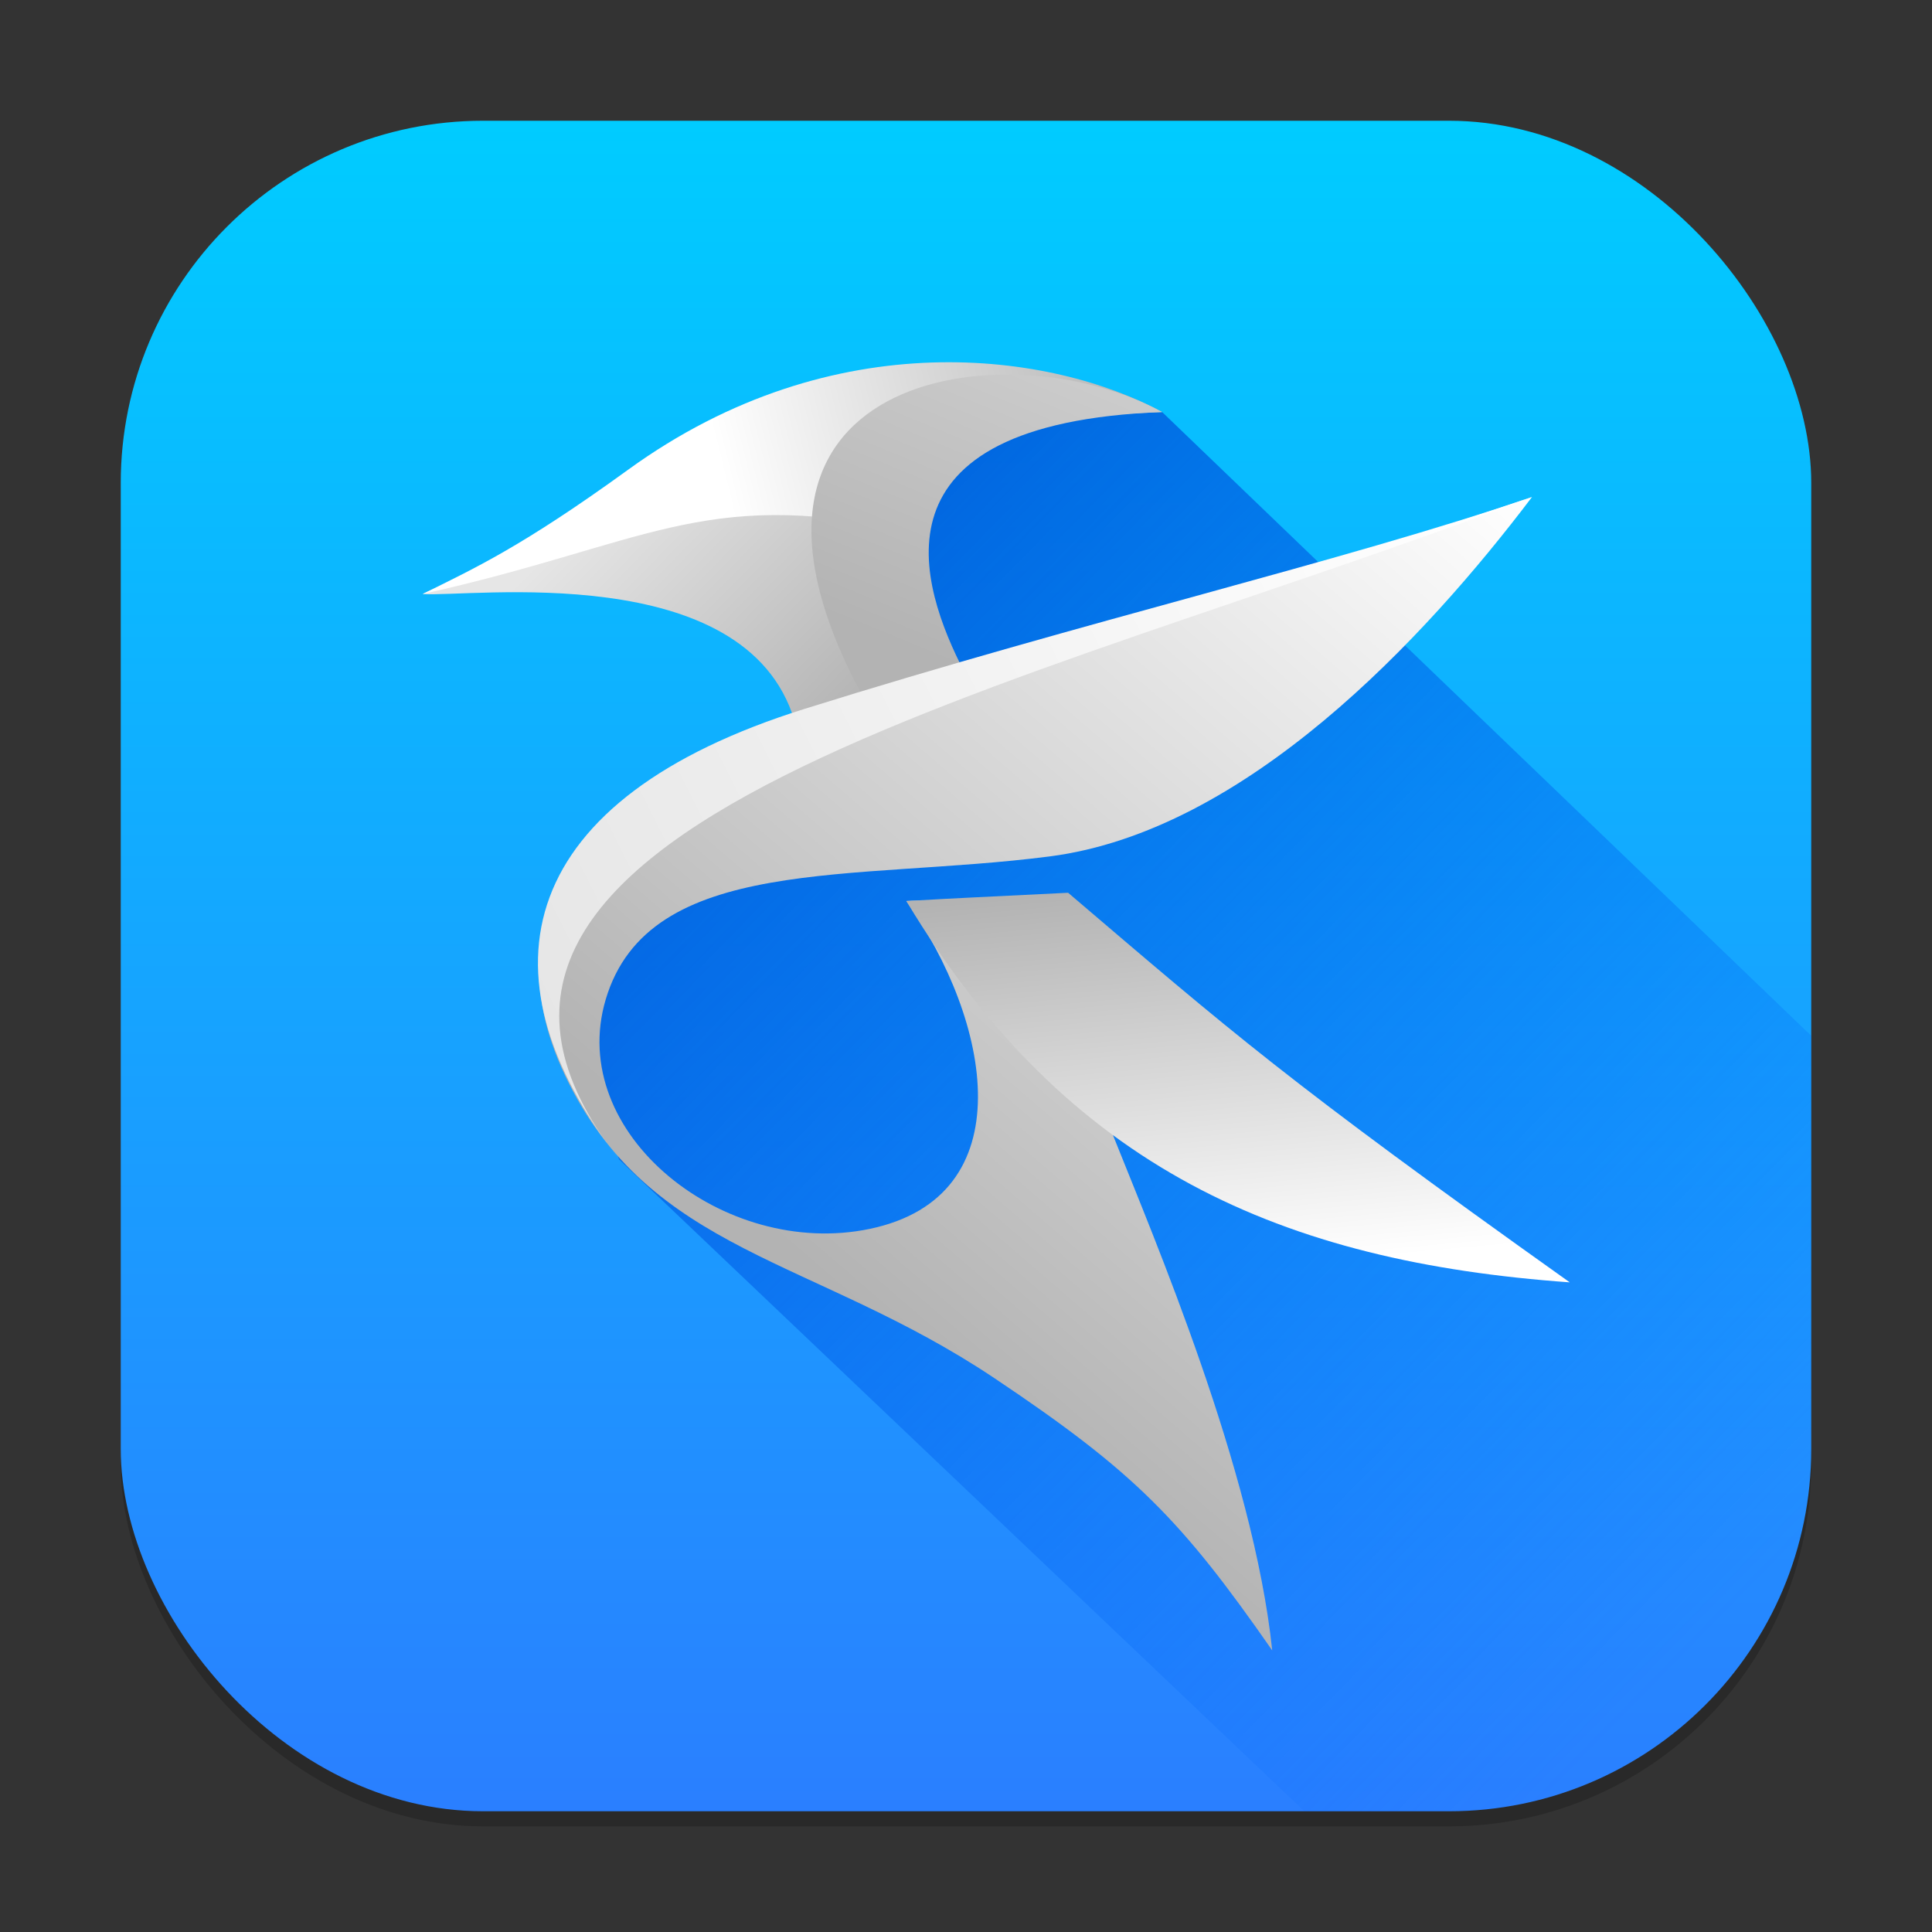 <?xml version="1.0" encoding="UTF-8" standalone="no"?>
<!-- Created with Inkscape (http://www.inkscape.org/) -->

<svg
   width="128"
   height="128"
   viewBox="0 0 128 128"
   version="1.1"
   id="svg1"
   inkscape:version="1.4 (e7c3feb100, 2024-10-09)"
   sodipodi:docname="kate.svg"
   xmlns:inkscape="http://www.inkscape.org/namespaces/inkscape"
   xmlns:sodipodi="http://sodipodi.sourceforge.net/DTD/sodipodi-0.dtd"
   xmlns:xlink="http://www.w3.org/1999/xlink"
   xmlns="http://www.w3.org/2000/svg"
   xmlns:svg="http://www.w3.org/2000/svg">
  <rect x="0" y="0" width="128" height="128" fill="#333333" stroke="none"/>
  <sodipodi:namedview
     id="namedview1"
     pagecolor="#ffffff"
     bordercolor="#000000"
     borderopacity="0.25"
     inkscape:showpageshadow="2"
     inkscape:pageopacity="0.0"
     inkscape:pagecheckerboard="0"
     inkscape:deskcolor="#d1d1d1"
     inkscape:document-units="px"
     inkscape:zoom="6.140625"
     inkscape:cx="64.081425"
     inkscape:cy="64"
     inkscape:window-width="1920"
     inkscape:window-height="1011"
     inkscape:window-x="0"
     inkscape:window-y="0"
     inkscape:window-maximized="1"
     inkscape:current-layer="svg1" />
  <defs
     id="defs1">
    <linearGradient
       inkscape:collect="always"
       xlink:href="#linearGradient25654"
       id="linearGradient4"
       x1="16"
       y1="30"
       x2="16"
       y2="2"
       gradientUnits="userSpaceOnUse"
       gradientTransform="scale(4)" />
    <linearGradient
       inkscape:collect="always"
       id="linearGradient25654">
      <stop
         style="stop-color:#2a7fff;stop-opacity:1;"
         offset="0"
         id="stop25650" />
      <stop
         style="stop-color:#00ccff;stop-opacity:1;"
         offset="1"
         id="stop25652" />
    </linearGradient>
    <linearGradient
       inkscape:collect="always"
       xlink:href="#linearGradient25583"
       id="linearGradient25585"
       x1="15.024"
       y1="11.618"
       x2="43.466"
       y2="39.511"
       gradientUnits="userSpaceOnUse"
       gradientTransform="scale(2.667)" />
    <linearGradient
       inkscape:collect="always"
       id="linearGradient25583">
      <stop
         style="stop-color:#0055d4;stop-opacity:1;"
         offset="0"
         id="stop25579" />
      <stop
         style="stop-color:#0066ff;stop-opacity:0;"
         offset="1"
         id="stop25581" />
    </linearGradient>
    <linearGradient
       inkscape:collect="always"
       xlink:href="#linearGradient13862"
       id="linearGradient13864"
       x1="15.024"
       y1="11.618"
       x2="20.87"
       y2="17.389"
       gradientUnits="userSpaceOnUse"
       gradientTransform="matrix(2.714,0,0,2.714,0.857,-0.429)" />
    <linearGradient
       inkscape:collect="always"
       id="linearGradient13862">
      <stop
         style="stop-color:#e6e6e6;stop-opacity:1;"
         offset="0"
         id="stop13858" />
      <stop
         style="stop-color:#b3b3b3;stop-opacity:1;"
         offset="1"
         id="stop13860" />
    </linearGradient>
    <linearGradient
       inkscape:collect="always"
       xlink:href="#linearGradient5110"
       id="linearGradient5112"
       x1="37.079"
       y1="12.289"
       x2="20.277"
       y2="31.786"
       gradientUnits="userSpaceOnUse"
       gradientTransform="matrix(2.714,0,0,2.714,0.857,-0.429)" />
    <linearGradient
       inkscape:collect="always"
       id="linearGradient5110">
      <stop
         style="stop-color:#ffffff;stop-opacity:1;"
         offset="0"
         id="stop5106" />
      <stop
         style="stop-color:#b3b3b3;stop-opacity:1;"
         offset="1"
         id="stop5108" />
    </linearGradient>
    <linearGradient
       inkscape:collect="always"
       xlink:href="#linearGradient5110"
       id="linearGradient6572"
       x1="26.609"
       y1="31.459"
       x2="25.756"
       y2="21.949"
       gradientUnits="userSpaceOnUse"
       gradientTransform="matrix(2.714,0,0,2.714,0.857,-0.429)" />
    <linearGradient
       inkscape:collect="always"
       xlink:href="#linearGradient5110"
       id="linearGradient12404"
       x1="17.577"
       y1="12.782"
       x2="28.05"
       y2="10.215"
       gradientUnits="userSpaceOnUse"
       gradientTransform="matrix(2.714,0,0,2.714,0.857,-0.429)" />
    <linearGradient
       inkscape:collect="always"
       xlink:href="#linearGradient10942"
       id="linearGradient10944"
       x1="26.246"
       y1="9.236"
       x2="23.221"
       y2="16.559"
       gradientUnits="userSpaceOnUse"
       gradientTransform="matrix(2.714,0,0,2.714,0.857,-0.429)" />
    <linearGradient
       inkscape:collect="always"
       id="linearGradient10942">
      <stop
         style="stop-color:#cccccc;stop-opacity:1;"
         offset="0"
         id="stop10938" />
      <stop
         style="stop-color:#b3b3b3;stop-opacity:1;"
         offset="1"
         id="stop10940" />
    </linearGradient>
    <linearGradient
       inkscape:collect="always"
       xlink:href="#linearGradient9482"
       id="linearGradient9484"
       x1="13.482"
       y1="26.419"
       x2="37.079"
       y2="14.641"
       gradientUnits="userSpaceOnUse"
       gradientTransform="matrix(2.714,0,0,2.714,0.857,-0.429)" />
    <linearGradient
       inkscape:collect="always"
       id="linearGradient9482">
      <stop
         style="stop-color:#e6e6e6;stop-opacity:1;"
         offset="0"
         id="stop9478" />
      <stop
         style="stop-color:#ffffff;stop-opacity:1;"
         offset="1"
         id="stop9480" />
    </linearGradient>
  </defs>
  <rect
     style="opacity:0.2;fill:#000000;stroke-width:7"
     id="rect1"
     width="112"
     height="112"
     x="8"
     y="9"
     ry="24" />
  <rect
     style="fill:url(#linearGradient4);stroke-width:4"
     id="rect2"
     width="112"
     height="112"
     x="8"
     y="8"
     ry="24" />
  <path
     id="rect21218"
     style="fill:url(#linearGradient25585);fill-opacity:1;stroke-width:2.667;stroke-linecap:round;stroke-linejoin:round"
     d="M 76.992,27.297 58,27.734 l -0.781,19.562 -20.273,17.625 L 41.016,76.812 86.414,120 H 96 c 13.296,0 24,-10.704 24,-24 V 68.625 Z" />
  <path
     style="fill:url(#linearGradient13864);fill-opacity:1;stroke-width:3.048"
     d="M 52.637,47.744 C 49.393,36.976 31.064,39.589 28,39.355 31.439,37.648 34.527,38.279 41.616,33.144 55.273,23.251 64.855,23.119 72.096,27.048 52.301,27.8 60.969,38.836 63.885,44.518 60.177,45.595 54.324,47.221 52.637,47.744 Z"
     id="path10" />
  <path
     style="fill:url(#linearGradient5112);fill-opacity:1;stroke-width:3.048"
     d="M 101.5,32.927 C 94.372,42.342 82.52,55.064 69.549,56.739 56.578,58.415 42.994,56.559 40.129,66.219 37.492,75.115 47.988,83.421 57.611,81.419 67.89,79.28 65.67,67.629 60.048,59.695 c 4.271,-0.245 1.758,1.246 9,0.881 l 4.704,14.668 c 2.7,6.778 9.285,22.162 10.536,34.099 C 78.275,100.704 75.183,97.529 65.866,91.296 53.93,83.312 43.045,83.042 37.451,71.28 31.868,59.543 40.476,51.089 53.699,47.427 72.595,42.195 88.876,37.234 101.5,32.927 Z"
     id="path12" />
  <path
     style="fill:url(#linearGradient6572);fill-opacity:1;stroke-width:3.048"
     d="M 60.048,59.695 C 64.318,59.45 63.524,59.513 70.766,59.148 81.562,68.35 85.14,71.534 104,84.959 85.043,83.603 70.7,77.452 60.048,59.695 Z"
     id="path14" />
  <path
     style="fill:url(#linearGradient12404);fill-opacity:1;stroke-width:3.048"
     d="m 28,39.355 c 3.439,-1.707 6.547,-3.114 13.636,-8.25 13.657,-9.893 28.116,-7.736 35.357,-3.807 -19.795,0.753 -17.245,4.697 -17.318,7.789 C 46.523,32.315 42.683,36.087 28,39.355 Z"
     id="path16" />
  <path
     style="fill:url(#linearGradient10944);fill-opacity:1;stroke-width:3.048"
     d="M 76.993,27.299 C 57.198,28.051 60.969,38.836 63.885,44.518 61.575,45.189 60.593,45.953 57.505,46.771 45.046,24.57 66.824,21.681 76.993,27.299 Z"
     id="path18" />
  <path
     style="fill:url(#linearGradient9484);fill-opacity:1;stroke-width:3.048"
     d="M 41.015,76.811 C 31.328,64.338 34.336,52.905 53.304,46.965 72.022,41.104 88.876,37.234 101.5,32.927 67.433,45.907 23.555,54.581 41.015,76.811 Z"
     id="path20" />
</svg>
